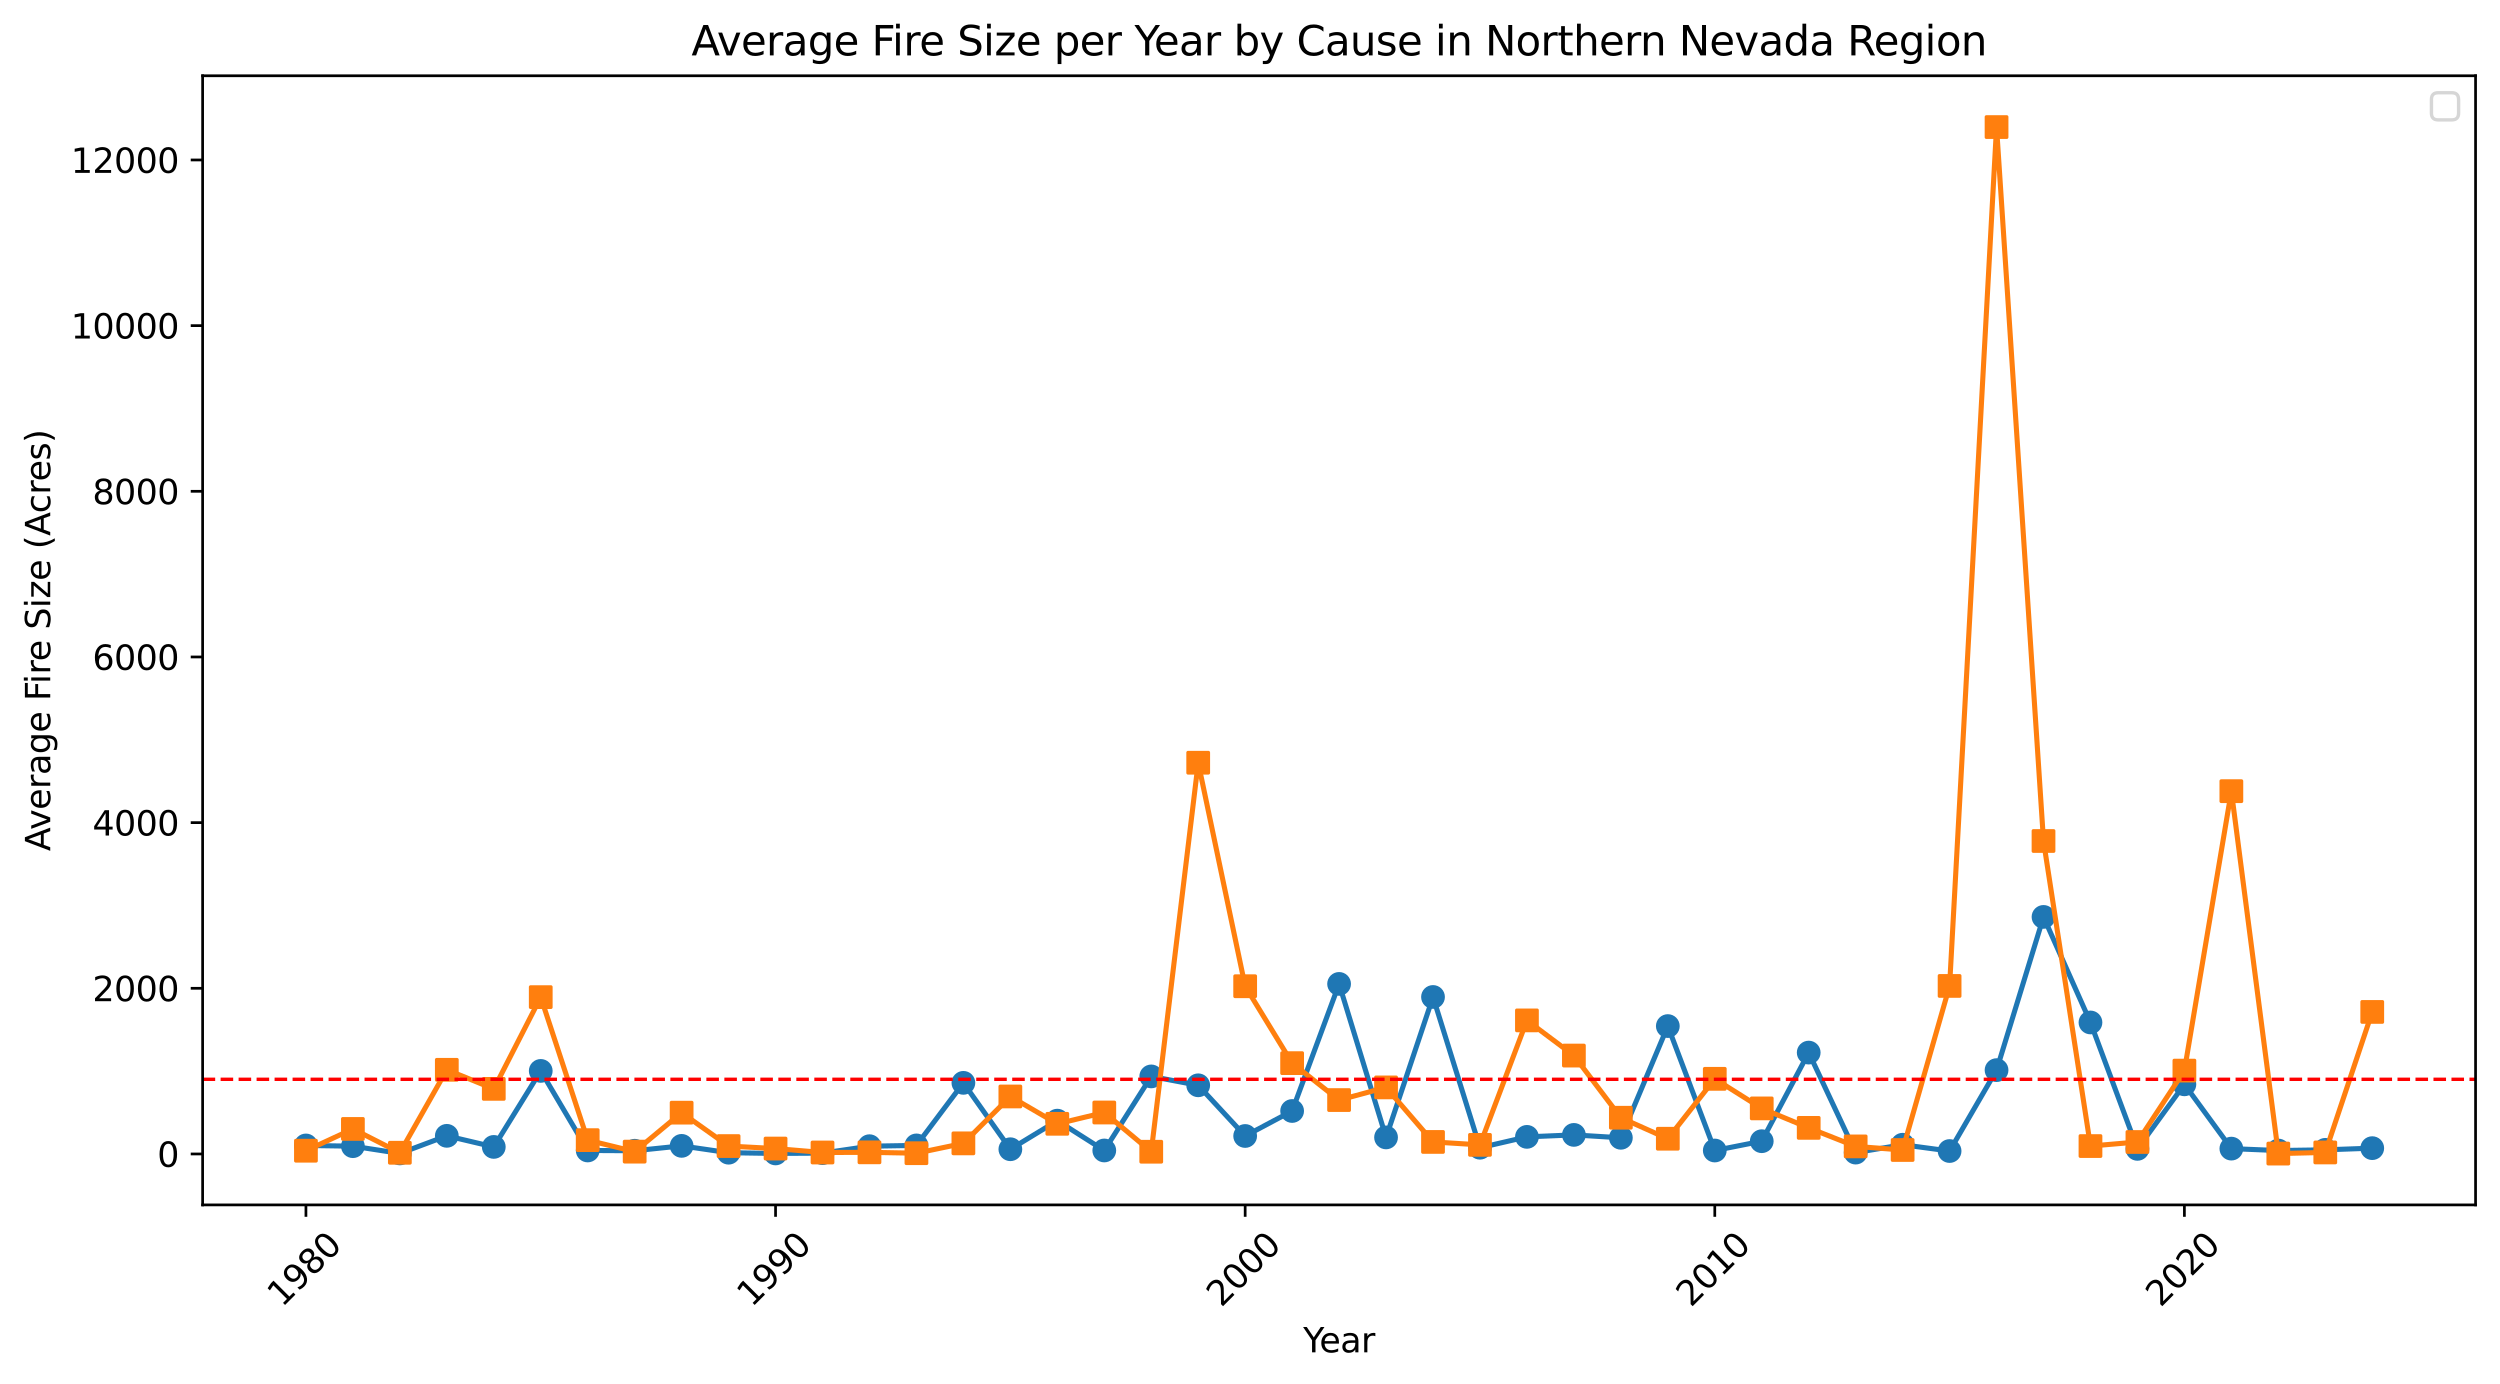 <?xml version="1.0" encoding="utf-8" standalone="no"?>
<!DOCTYPE svg PUBLIC "-//W3C//DTD SVG 1.1//EN"
  "http://www.w3.org/Graphics/SVG/1.1/DTD/svg11.dtd">
<svg xmlns:xlink="http://www.w3.org/1999/xlink" width="736.491pt" height="407.676pt" viewBox="0 0 736.491 407.676" xmlns="http://www.w3.org/2000/svg" version="1.1">
 <defs>
  <style type="text/css">*{stroke-linejoin: round; stroke-linecap: butt}</style>
 </defs>
 <g id="figure_1">
  <g id="patch_1">
   <path d="M 0 407.676 
L 736.491 407.676 
L 736.491 0 
L 0 0 
z
" style="fill: #ffffff"/>
  </g>
  <g id="axes_1">
   <g id="patch_2">
    <path d="M 59.691 354.958 
L 729.291 354.958 
L 729.291 22.318 
L 59.691 22.318 
z
" style="fill: #ffffff"/>
   </g>
   <g id="matplotlib.axis_1">
    <g id="xtick_1">
     <g id="line2d_1">
      <defs>
       <path id="mf1ddfd7b81" d="M 0 0 
L 0 3.5 
" style="stroke: #000000; stroke-width: 0.8"/>
      </defs>
      <g>
       <use xlink:href="#mf1ddfd7b81" x="90.127" y="354.958" style="stroke: #000000; stroke-width: 0.8"/>
      </g>
     </g>
     <g id="text_1">
      <!-- 1980 -->
      <g transform="translate(83.08 385.327) rotate(-45) scale(0.1 -0.1)">
       <defs>
        <path id="DejaVuSans-31" d="M 794 531 
L 1825 531 
L 1825 4091 
L 703 3866 
L 703 4441 
L 1819 4666 
L 2450 4666 
L 2450 531 
L 3481 531 
L 3481 0 
L 794 0 
L 794 531 
z
" transform="scale(0.016)"/>
        <path id="DejaVuSans-39" d="M 703 97 
L 703 672 
Q 941 559 1184 500 
Q 1428 441 1663 441 
Q 2288 441 2617 861 
Q 2947 1281 2994 2138 
Q 2813 1869 2534 1725 
Q 2256 1581 1919 1581 
Q 1219 1581 811 2004 
Q 403 2428 403 3163 
Q 403 3881 828 4315 
Q 1253 4750 1959 4750 
Q 2769 4750 3195 4129 
Q 3622 3509 3622 2328 
Q 3622 1225 3098 567 
Q 2575 -91 1691 -91 
Q 1453 -91 1209 -44 
Q 966 3 703 97 
z
M 1959 2075 
Q 2384 2075 2632 2365 
Q 2881 2656 2881 3163 
Q 2881 3666 2632 3958 
Q 2384 4250 1959 4250 
Q 1534 4250 1286 3958 
Q 1038 3666 1038 3163 
Q 1038 2656 1286 2365 
Q 1534 2075 1959 2075 
z
" transform="scale(0.016)"/>
        <path id="DejaVuSans-38" d="M 2034 2216 
Q 1584 2216 1326 1975 
Q 1069 1734 1069 1313 
Q 1069 891 1326 650 
Q 1584 409 2034 409 
Q 2484 409 2743 651 
Q 3003 894 3003 1313 
Q 3003 1734 2745 1975 
Q 2488 2216 2034 2216 
z
M 1403 2484 
Q 997 2584 770 2862 
Q 544 3141 544 3541 
Q 544 4100 942 4425 
Q 1341 4750 2034 4750 
Q 2731 4750 3128 4425 
Q 3525 4100 3525 3541 
Q 3525 3141 3298 2862 
Q 3072 2584 2669 2484 
Q 3125 2378 3379 2068 
Q 3634 1759 3634 1313 
Q 3634 634 3220 271 
Q 2806 -91 2034 -91 
Q 1263 -91 848 271 
Q 434 634 434 1313 
Q 434 1759 690 2068 
Q 947 2378 1403 2484 
z
M 1172 3481 
Q 1172 3119 1398 2916 
Q 1625 2713 2034 2713 
Q 2441 2713 2670 2916 
Q 2900 3119 2900 3481 
Q 2900 3844 2670 4047 
Q 2441 4250 2034 4250 
Q 1625 4250 1398 4047 
Q 1172 3844 1172 3481 
z
" transform="scale(0.016)"/>
        <path id="DejaVuSans-30" d="M 2034 4250 
Q 1547 4250 1301 3770 
Q 1056 3291 1056 2328 
Q 1056 1369 1301 889 
Q 1547 409 2034 409 
Q 2525 409 2770 889 
Q 3016 1369 3016 2328 
Q 3016 3291 2770 3770 
Q 2525 4250 2034 4250 
z
M 2034 4750 
Q 2819 4750 3233 4129 
Q 3647 3509 3647 2328 
Q 3647 1150 3233 529 
Q 2819 -91 2034 -91 
Q 1250 -91 836 529 
Q 422 1150 422 2328 
Q 422 3509 836 4129 
Q 1250 4750 2034 4750 
z
" transform="scale(0.016)"/>
       </defs>
       <use xlink:href="#DejaVuSans-31"/>
       <use xlink:href="#DejaVuSans-39" x="63.623"/>
       <use xlink:href="#DejaVuSans-38" x="127.246"/>
       <use xlink:href="#DejaVuSans-30" x="190.869"/>
      </g>
     </g>
    </g>
    <g id="xtick_2">
     <g id="line2d_2">
      <g>
       <use xlink:href="#mf1ddfd7b81" x="228.474" y="354.958" style="stroke: #000000; stroke-width: 0.8"/>
      </g>
     </g>
     <g id="text_2">
      <!-- 1990 -->
      <g transform="translate(221.427 385.327) rotate(-45) scale(0.1 -0.1)">
       <use xlink:href="#DejaVuSans-31"/>
       <use xlink:href="#DejaVuSans-39" x="63.623"/>
       <use xlink:href="#DejaVuSans-39" x="127.246"/>
       <use xlink:href="#DejaVuSans-30" x="190.869"/>
      </g>
     </g>
    </g>
    <g id="xtick_3">
     <g id="line2d_3">
      <g>
       <use xlink:href="#mf1ddfd7b81" x="366.821" y="354.958" style="stroke: #000000; stroke-width: 0.8"/>
      </g>
     </g>
     <g id="text_3">
      <!-- 2000 -->
      <g transform="translate(359.774 385.327) rotate(-45) scale(0.1 -0.1)">
       <defs>
        <path id="DejaVuSans-32" d="M 1228 531 
L 3431 531 
L 3431 0 
L 469 0 
L 469 531 
Q 828 903 1448 1529 
Q 2069 2156 2228 2338 
Q 2531 2678 2651 2914 
Q 2772 3150 2772 3378 
Q 2772 3750 2511 3984 
Q 2250 4219 1831 4219 
Q 1534 4219 1204 4116 
Q 875 4013 500 3803 
L 500 4441 
Q 881 4594 1212 4672 
Q 1544 4750 1819 4750 
Q 2544 4750 2975 4387 
Q 3406 4025 3406 3419 
Q 3406 3131 3298 2873 
Q 3191 2616 2906 2266 
Q 2828 2175 2409 1742 
Q 1991 1309 1228 531 
z
" transform="scale(0.016)"/>
       </defs>
       <use xlink:href="#DejaVuSans-32"/>
       <use xlink:href="#DejaVuSans-30" x="63.623"/>
       <use xlink:href="#DejaVuSans-30" x="127.246"/>
       <use xlink:href="#DejaVuSans-30" x="190.869"/>
      </g>
     </g>
    </g>
    <g id="xtick_4">
     <g id="line2d_4">
      <g>
       <use xlink:href="#mf1ddfd7b81" x="505.168" y="354.958" style="stroke: #000000; stroke-width: 0.8"/>
      </g>
     </g>
     <g id="text_4">
      <!-- 2010 -->
      <g transform="translate(498.122 385.327) rotate(-45) scale(0.1 -0.1)">
       <use xlink:href="#DejaVuSans-32"/>
       <use xlink:href="#DejaVuSans-30" x="63.623"/>
       <use xlink:href="#DejaVuSans-31" x="127.246"/>
       <use xlink:href="#DejaVuSans-30" x="190.869"/>
      </g>
     </g>
    </g>
    <g id="xtick_5">
     <g id="line2d_5">
      <g>
       <use xlink:href="#mf1ddfd7b81" x="643.515" y="354.958" style="stroke: #000000; stroke-width: 0.8"/>
      </g>
     </g>
     <g id="text_5">
      <!-- 2020 -->
      <g transform="translate(636.469 385.327) rotate(-45) scale(0.1 -0.1)">
       <use xlink:href="#DejaVuSans-32"/>
       <use xlink:href="#DejaVuSans-30" x="63.623"/>
       <use xlink:href="#DejaVuSans-32" x="127.246"/>
       <use xlink:href="#DejaVuSans-30" x="190.869"/>
      </g>
     </g>
    </g>
    <g id="text_6">
     <!-- Year -->
     <g transform="translate(383.903 398.396) scale(0.1 -0.1)">
      <defs>
       <path id="DejaVuSans-59" d="M -13 4666 
L 666 4666 
L 1959 2747 
L 3244 4666 
L 3922 4666 
L 2272 2222 
L 2272 0 
L 1638 0 
L 1638 2222 
L -13 4666 
z
" transform="scale(0.016)"/>
       <path id="DejaVuSans-65" d="M 3597 1894 
L 3597 1613 
L 953 1613 
Q 991 1019 1311 708 
Q 1631 397 2203 397 
Q 2534 397 2845 478 
Q 3156 559 3463 722 
L 3463 178 
Q 3153 47 2828 -22 
Q 2503 -91 2169 -91 
Q 1331 -91 842 396 
Q 353 884 353 1716 
Q 353 2575 817 3079 
Q 1281 3584 2069 3584 
Q 2775 3584 3186 3129 
Q 3597 2675 3597 1894 
z
M 3022 2063 
Q 3016 2534 2758 2815 
Q 2500 3097 2075 3097 
Q 1594 3097 1305 2825 
Q 1016 2553 972 2059 
L 3022 2063 
z
" transform="scale(0.016)"/>
       <path id="DejaVuSans-61" d="M 2194 1759 
Q 1497 1759 1228 1600 
Q 959 1441 959 1056 
Q 959 750 1161 570 
Q 1363 391 1709 391 
Q 2188 391 2477 730 
Q 2766 1069 2766 1631 
L 2766 1759 
L 2194 1759 
z
M 3341 1997 
L 3341 0 
L 2766 0 
L 2766 531 
Q 2569 213 2275 61 
Q 1981 -91 1556 -91 
Q 1019 -91 701 211 
Q 384 513 384 1019 
Q 384 1609 779 1909 
Q 1175 2209 1959 2209 
L 2766 2209 
L 2766 2266 
Q 2766 2663 2505 2880 
Q 2244 3097 1772 3097 
Q 1472 3097 1187 3025 
Q 903 2953 641 2809 
L 641 3341 
Q 956 3463 1253 3523 
Q 1550 3584 1831 3584 
Q 2591 3584 2966 3190 
Q 3341 2797 3341 1997 
z
" transform="scale(0.016)"/>
       <path id="DejaVuSans-72" d="M 2631 2963 
Q 2534 3019 2420 3045 
Q 2306 3072 2169 3072 
Q 1681 3072 1420 2755 
Q 1159 2438 1159 1844 
L 1159 0 
L 581 0 
L 581 3500 
L 1159 3500 
L 1159 2956 
Q 1341 3275 1631 3429 
Q 1922 3584 2338 3584 
Q 2397 3584 2469 3576 
Q 2541 3569 2628 3553 
L 2631 2963 
z
" transform="scale(0.016)"/>
      </defs>
      <use xlink:href="#DejaVuSans-59"/>
      <use xlink:href="#DejaVuSans-65" x="47.834"/>
      <use xlink:href="#DejaVuSans-61" x="109.357"/>
      <use xlink:href="#DejaVuSans-72" x="170.637"/>
     </g>
    </g>
   </g>
   <g id="matplotlib.axis_2">
    <g id="ytick_1">
     <g id="line2d_6">
      <defs>
       <path id="m33f29b12c0" d="M 0 0 
L -3.5 0 
" style="stroke: #000000; stroke-width: 0.8"/>
      </defs>
      <g>
       <use xlink:href="#m33f29b12c0" x="59.691" y="339.947" style="stroke: #000000; stroke-width: 0.8"/>
      </g>
     </g>
     <g id="text_7">
      <!-- 0 -->
      <g transform="translate(46.328 343.746) scale(0.1 -0.1)">
       <use xlink:href="#DejaVuSans-30"/>
      </g>
     </g>
    </g>
    <g id="ytick_2">
     <g id="line2d_7">
      <g>
       <use xlink:href="#m33f29b12c0" x="59.691" y="291.143" style="stroke: #000000; stroke-width: 0.8"/>
      </g>
     </g>
     <g id="text_8">
      <!-- 2000 -->
      <g transform="translate(27.241 294.943) scale(0.1 -0.1)">
       <use xlink:href="#DejaVuSans-32"/>
       <use xlink:href="#DejaVuSans-30" x="63.623"/>
       <use xlink:href="#DejaVuSans-30" x="127.246"/>
       <use xlink:href="#DejaVuSans-30" x="190.869"/>
      </g>
     </g>
    </g>
    <g id="ytick_3">
     <g id="line2d_8">
      <g>
       <use xlink:href="#m33f29b12c0" x="59.691" y="242.34" style="stroke: #000000; stroke-width: 0.8"/>
      </g>
     </g>
     <g id="text_9">
      <!-- 4000 -->
      <g transform="translate(27.241 246.139) scale(0.1 -0.1)">
       <defs>
        <path id="DejaVuSans-34" d="M 2419 4116 
L 825 1625 
L 2419 1625 
L 2419 4116 
z
M 2253 4666 
L 3047 4666 
L 3047 1625 
L 3713 1625 
L 3713 1100 
L 3047 1100 
L 3047 0 
L 2419 0 
L 2419 1100 
L 313 1100 
L 313 1709 
L 2253 4666 
z
" transform="scale(0.016)"/>
       </defs>
       <use xlink:href="#DejaVuSans-34"/>
       <use xlink:href="#DejaVuSans-30" x="63.623"/>
       <use xlink:href="#DejaVuSans-30" x="127.246"/>
       <use xlink:href="#DejaVuSans-30" x="190.869"/>
      </g>
     </g>
    </g>
    <g id="ytick_4">
     <g id="line2d_9">
      <g>
       <use xlink:href="#m33f29b12c0" x="59.691" y="193.536" style="stroke: #000000; stroke-width: 0.8"/>
      </g>
     </g>
     <g id="text_10">
      <!-- 6000 -->
      <g transform="translate(27.241 197.336) scale(0.1 -0.1)">
       <defs>
        <path id="DejaVuSans-36" d="M 2113 2584 
Q 1688 2584 1439 2293 
Q 1191 2003 1191 1497 
Q 1191 994 1439 701 
Q 1688 409 2113 409 
Q 2538 409 2786 701 
Q 3034 994 3034 1497 
Q 3034 2003 2786 2293 
Q 2538 2584 2113 2584 
z
M 3366 4563 
L 3366 3988 
Q 3128 4100 2886 4159 
Q 2644 4219 2406 4219 
Q 1781 4219 1451 3797 
Q 1122 3375 1075 2522 
Q 1259 2794 1537 2939 
Q 1816 3084 2150 3084 
Q 2853 3084 3261 2657 
Q 3669 2231 3669 1497 
Q 3669 778 3244 343 
Q 2819 -91 2113 -91 
Q 1303 -91 875 529 
Q 447 1150 447 2328 
Q 447 3434 972 4092 
Q 1497 4750 2381 4750 
Q 2619 4750 2861 4703 
Q 3103 4656 3366 4563 
z
" transform="scale(0.016)"/>
       </defs>
       <use xlink:href="#DejaVuSans-36"/>
       <use xlink:href="#DejaVuSans-30" x="63.623"/>
       <use xlink:href="#DejaVuSans-30" x="127.246"/>
       <use xlink:href="#DejaVuSans-30" x="190.869"/>
      </g>
     </g>
    </g>
    <g id="ytick_5">
     <g id="line2d_10">
      <g>
       <use xlink:href="#m33f29b12c0" x="59.691" y="144.733" style="stroke: #000000; stroke-width: 0.8"/>
      </g>
     </g>
     <g id="text_11">
      <!-- 8000 -->
      <g transform="translate(27.241 148.532) scale(0.1 -0.1)">
       <use xlink:href="#DejaVuSans-38"/>
       <use xlink:href="#DejaVuSans-30" x="63.623"/>
       <use xlink:href="#DejaVuSans-30" x="127.246"/>
       <use xlink:href="#DejaVuSans-30" x="190.869"/>
      </g>
     </g>
    </g>
    <g id="ytick_6">
     <g id="line2d_11">
      <g>
       <use xlink:href="#m33f29b12c0" x="59.691" y="95.929" style="stroke: #000000; stroke-width: 0.8"/>
      </g>
     </g>
     <g id="text_12">
      <!-- 10000 -->
      <g transform="translate(20.878 99.729) scale(0.1 -0.1)">
       <use xlink:href="#DejaVuSans-31"/>
       <use xlink:href="#DejaVuSans-30" x="63.623"/>
       <use xlink:href="#DejaVuSans-30" x="127.246"/>
       <use xlink:href="#DejaVuSans-30" x="190.869"/>
       <use xlink:href="#DejaVuSans-30" x="254.492"/>
      </g>
     </g>
    </g>
    <g id="ytick_7">
     <g id="line2d_12">
      <g>
       <use xlink:href="#m33f29b12c0" x="59.691" y="47.126" style="stroke: #000000; stroke-width: 0.8"/>
      </g>
     </g>
     <g id="text_13">
      <!-- 12000 -->
      <g transform="translate(20.878 50.925) scale(0.1 -0.1)">
       <use xlink:href="#DejaVuSans-31"/>
       <use xlink:href="#DejaVuSans-32" x="63.623"/>
       <use xlink:href="#DejaVuSans-30" x="127.246"/>
       <use xlink:href="#DejaVuSans-30" x="190.869"/>
       <use xlink:href="#DejaVuSans-30" x="254.492"/>
      </g>
     </g>
    </g>
    <g id="text_14">
     <!-- Average Fire Size (Acres) -->
     <g transform="translate(14.798 250.732) rotate(-90) scale(0.1 -0.1)">
      <defs>
       <path id="DejaVuSans-41" d="M 2188 4044 
L 1331 1722 
L 3047 1722 
L 2188 4044 
z
M 1831 4666 
L 2547 4666 
L 4325 0 
L 3669 0 
L 3244 1197 
L 1141 1197 
L 716 0 
L 50 0 
L 1831 4666 
z
" transform="scale(0.016)"/>
       <path id="DejaVuSans-76" d="M 191 3500 
L 800 3500 
L 1894 563 
L 2988 3500 
L 3597 3500 
L 2284 0 
L 1503 0 
L 191 3500 
z
" transform="scale(0.016)"/>
       <path id="DejaVuSans-67" d="M 2906 1791 
Q 2906 2416 2648 2759 
Q 2391 3103 1925 3103 
Q 1463 3103 1205 2759 
Q 947 2416 947 1791 
Q 947 1169 1205 825 
Q 1463 481 1925 481 
Q 2391 481 2648 825 
Q 2906 1169 2906 1791 
z
M 3481 434 
Q 3481 -459 3084 -895 
Q 2688 -1331 1869 -1331 
Q 1566 -1331 1297 -1286 
Q 1028 -1241 775 -1147 
L 775 -588 
Q 1028 -725 1275 -790 
Q 1522 -856 1778 -856 
Q 2344 -856 2625 -561 
Q 2906 -266 2906 331 
L 2906 616 
Q 2728 306 2450 153 
Q 2172 0 1784 0 
Q 1141 0 747 490 
Q 353 981 353 1791 
Q 353 2603 747 3093 
Q 1141 3584 1784 3584 
Q 2172 3584 2450 3431 
Q 2728 3278 2906 2969 
L 2906 3500 
L 3481 3500 
L 3481 434 
z
" transform="scale(0.016)"/>
       <path id="DejaVuSans-20" transform="scale(0.016)"/>
       <path id="DejaVuSans-46" d="M 628 4666 
L 3309 4666 
L 3309 4134 
L 1259 4134 
L 1259 2759 
L 3109 2759 
L 3109 2228 
L 1259 2228 
L 1259 0 
L 628 0 
L 628 4666 
z
" transform="scale(0.016)"/>
       <path id="DejaVuSans-69" d="M 603 3500 
L 1178 3500 
L 1178 0 
L 603 0 
L 603 3500 
z
M 603 4863 
L 1178 4863 
L 1178 4134 
L 603 4134 
L 603 4863 
z
" transform="scale(0.016)"/>
       <path id="DejaVuSans-53" d="M 3425 4513 
L 3425 3897 
Q 3066 4069 2747 4153 
Q 2428 4238 2131 4238 
Q 1616 4238 1336 4038 
Q 1056 3838 1056 3469 
Q 1056 3159 1242 3001 
Q 1428 2844 1947 2747 
L 2328 2669 
Q 3034 2534 3370 2195 
Q 3706 1856 3706 1288 
Q 3706 609 3251 259 
Q 2797 -91 1919 -91 
Q 1588 -91 1214 -16 
Q 841 59 441 206 
L 441 856 
Q 825 641 1194 531 
Q 1563 422 1919 422 
Q 2459 422 2753 634 
Q 3047 847 3047 1241 
Q 3047 1584 2836 1778 
Q 2625 1972 2144 2069 
L 1759 2144 
Q 1053 2284 737 2584 
Q 422 2884 422 3419 
Q 422 4038 858 4394 
Q 1294 4750 2059 4750 
Q 2388 4750 2728 4690 
Q 3069 4631 3425 4513 
z
" transform="scale(0.016)"/>
       <path id="DejaVuSans-7a" d="M 353 3500 
L 3084 3500 
L 3084 2975 
L 922 459 
L 3084 459 
L 3084 0 
L 275 0 
L 275 525 
L 2438 3041 
L 353 3041 
L 353 3500 
z
" transform="scale(0.016)"/>
       <path id="DejaVuSans-28" d="M 1984 4856 
Q 1566 4138 1362 3434 
Q 1159 2731 1159 2009 
Q 1159 1288 1364 580 
Q 1569 -128 1984 -844 
L 1484 -844 
Q 1016 -109 783 600 
Q 550 1309 550 2009 
Q 550 2706 781 3412 
Q 1013 4119 1484 4856 
L 1984 4856 
z
" transform="scale(0.016)"/>
       <path id="DejaVuSans-63" d="M 3122 3366 
L 3122 2828 
Q 2878 2963 2633 3030 
Q 2388 3097 2138 3097 
Q 1578 3097 1268 2742 
Q 959 2388 959 1747 
Q 959 1106 1268 751 
Q 1578 397 2138 397 
Q 2388 397 2633 464 
Q 2878 531 3122 666 
L 3122 134 
Q 2881 22 2623 -34 
Q 2366 -91 2075 -91 
Q 1284 -91 818 406 
Q 353 903 353 1747 
Q 353 2603 823 3093 
Q 1294 3584 2113 3584 
Q 2378 3584 2631 3529 
Q 2884 3475 3122 3366 
z
" transform="scale(0.016)"/>
       <path id="DejaVuSans-73" d="M 2834 3397 
L 2834 2853 
Q 2591 2978 2328 3040 
Q 2066 3103 1784 3103 
Q 1356 3103 1142 2972 
Q 928 2841 928 2578 
Q 928 2378 1081 2264 
Q 1234 2150 1697 2047 
L 1894 2003 
Q 2506 1872 2764 1633 
Q 3022 1394 3022 966 
Q 3022 478 2636 193 
Q 2250 -91 1575 -91 
Q 1294 -91 989 -36 
Q 684 19 347 128 
L 347 722 
Q 666 556 975 473 
Q 1284 391 1588 391 
Q 1994 391 2212 530 
Q 2431 669 2431 922 
Q 2431 1156 2273 1281 
Q 2116 1406 1581 1522 
L 1381 1569 
Q 847 1681 609 1914 
Q 372 2147 372 2553 
Q 372 3047 722 3315 
Q 1072 3584 1716 3584 
Q 2034 3584 2315 3537 
Q 2597 3491 2834 3397 
z
" transform="scale(0.016)"/>
       <path id="DejaVuSans-29" d="M 513 4856 
L 1013 4856 
Q 1481 4119 1714 3412 
Q 1947 2706 1947 2009 
Q 1947 1309 1714 600 
Q 1481 -109 1013 -844 
L 513 -844 
Q 928 -128 1133 580 
Q 1338 1288 1338 2009 
Q 1338 2731 1133 3434 
Q 928 4138 513 4856 
z
" transform="scale(0.016)"/>
      </defs>
      <use xlink:href="#DejaVuSans-41"/>
      <use xlink:href="#DejaVuSans-76" x="62.533"/>
      <use xlink:href="#DejaVuSans-65" x="121.713"/>
      <use xlink:href="#DejaVuSans-72" x="183.236"/>
      <use xlink:href="#DejaVuSans-61" x="224.35"/>
      <use xlink:href="#DejaVuSans-67" x="285.629"/>
      <use xlink:href="#DejaVuSans-65" x="349.105"/>
      <use xlink:href="#DejaVuSans-20" x="410.629"/>
      <use xlink:href="#DejaVuSans-46" x="442.416"/>
      <use xlink:href="#DejaVuSans-69" x="492.686"/>
      <use xlink:href="#DejaVuSans-72" x="520.469"/>
      <use xlink:href="#DejaVuSans-65" x="559.332"/>
      <use xlink:href="#DejaVuSans-20" x="620.855"/>
      <use xlink:href="#DejaVuSans-53" x="652.643"/>
      <use xlink:href="#DejaVuSans-69" x="716.119"/>
      <use xlink:href="#DejaVuSans-7a" x="743.902"/>
      <use xlink:href="#DejaVuSans-65" x="796.393"/>
      <use xlink:href="#DejaVuSans-20" x="857.916"/>
      <use xlink:href="#DejaVuSans-28" x="889.703"/>
      <use xlink:href="#DejaVuSans-41" x="928.717"/>
      <use xlink:href="#DejaVuSans-63" x="995.375"/>
      <use xlink:href="#DejaVuSans-72" x="1050.355"/>
      <use xlink:href="#DejaVuSans-65" x="1089.219"/>
      <use xlink:href="#DejaVuSans-73" x="1150.742"/>
      <use xlink:href="#DejaVuSans-29" x="1202.842"/>
     </g>
    </g>
   </g>
   <g id="line2d_13">
    <path d="M 90.127 337.446 
L 103.962 337.659 
L 117.796 339.792 
L 131.631 334.612 
L 145.466 337.876 
L 159.301 315.485 
L 173.135 338.924 
L 186.97 339.002 
L 200.805 337.568 
L 214.639 339.581 
L 228.474 339.797 
L 242.309 339.708 
L 256.144 337.665 
L 269.978 337.434 
L 283.813 319.003 
L 297.648 338.561 
L 311.482 330.141 
L 325.317 338.925 
L 339.152 317.109 
L 352.986 319.726 
L 366.821 334.656 
L 380.656 327.293 
L 394.491 289.857 
L 408.325 335.076 
L 422.16 293.705 
L 435.995 338.114 
L 449.829 334.916 
L 463.664 334.336 
L 477.499 335.187 
L 491.334 302.279 
L 505.168 338.935 
L 519.003 336.196 
L 532.838 310.088 
L 546.672 339.549 
L 560.507 337.231 
L 574.342 339.09 
L 588.177 315.255 
L 602.011 270.119 
L 615.846 301.213 
L 629.681 338.454 
L 643.515 319.437 
L 657.35 338.381 
L 671.185 338.945 
L 685.02 338.738 
L 698.854 338.241 
" clip-path="url(#pacad0073c6)" style="fill: none; stroke: #1f77b4; stroke-width: 1.5; stroke-linecap: square"/>
    <defs>
     <path id="ma422c5d026" d="M 0 3 
C 0.796 3 1.559 2.684 2.121 2.121 
C 2.684 1.559 3 0.796 3 0 
C 3 -0.796 2.684 -1.559 2.121 -2.121 
C 1.559 -2.684 0.796 -3 0 -3 
C -0.796 -3 -1.559 -2.684 -2.121 -2.121 
C -2.684 -1.559 -3 -0.796 -3 0 
C -3 0.796 -2.684 1.559 -2.121 2.121 
C -1.559 2.684 -0.796 3 0 3 
z
" style="stroke: #1f77b4"/>
    </defs>
    <g clip-path="url(#pacad0073c6)">
     <use xlink:href="#ma422c5d026" x="90.127" y="337.446" style="fill: #1f77b4; stroke: #1f77b4"/>
     <use xlink:href="#ma422c5d026" x="103.962" y="337.659" style="fill: #1f77b4; stroke: #1f77b4"/>
     <use xlink:href="#ma422c5d026" x="117.796" y="339.792" style="fill: #1f77b4; stroke: #1f77b4"/>
     <use xlink:href="#ma422c5d026" x="131.631" y="334.612" style="fill: #1f77b4; stroke: #1f77b4"/>
     <use xlink:href="#ma422c5d026" x="145.466" y="337.876" style="fill: #1f77b4; stroke: #1f77b4"/>
     <use xlink:href="#ma422c5d026" x="159.301" y="315.485" style="fill: #1f77b4; stroke: #1f77b4"/>
     <use xlink:href="#ma422c5d026" x="173.135" y="338.924" style="fill: #1f77b4; stroke: #1f77b4"/>
     <use xlink:href="#ma422c5d026" x="186.97" y="339.002" style="fill: #1f77b4; stroke: #1f77b4"/>
     <use xlink:href="#ma422c5d026" x="200.805" y="337.568" style="fill: #1f77b4; stroke: #1f77b4"/>
     <use xlink:href="#ma422c5d026" x="214.639" y="339.581" style="fill: #1f77b4; stroke: #1f77b4"/>
     <use xlink:href="#ma422c5d026" x="228.474" y="339.797" style="fill: #1f77b4; stroke: #1f77b4"/>
     <use xlink:href="#ma422c5d026" x="242.309" y="339.708" style="fill: #1f77b4; stroke: #1f77b4"/>
     <use xlink:href="#ma422c5d026" x="256.144" y="337.665" style="fill: #1f77b4; stroke: #1f77b4"/>
     <use xlink:href="#ma422c5d026" x="269.978" y="337.434" style="fill: #1f77b4; stroke: #1f77b4"/>
     <use xlink:href="#ma422c5d026" x="283.813" y="319.003" style="fill: #1f77b4; stroke: #1f77b4"/>
     <use xlink:href="#ma422c5d026" x="297.648" y="338.561" style="fill: #1f77b4; stroke: #1f77b4"/>
     <use xlink:href="#ma422c5d026" x="311.482" y="330.141" style="fill: #1f77b4; stroke: #1f77b4"/>
     <use xlink:href="#ma422c5d026" x="325.317" y="338.925" style="fill: #1f77b4; stroke: #1f77b4"/>
     <use xlink:href="#ma422c5d026" x="339.152" y="317.109" style="fill: #1f77b4; stroke: #1f77b4"/>
     <use xlink:href="#ma422c5d026" x="352.986" y="319.726" style="fill: #1f77b4; stroke: #1f77b4"/>
     <use xlink:href="#ma422c5d026" x="366.821" y="334.656" style="fill: #1f77b4; stroke: #1f77b4"/>
     <use xlink:href="#ma422c5d026" x="380.656" y="327.293" style="fill: #1f77b4; stroke: #1f77b4"/>
     <use xlink:href="#ma422c5d026" x="394.491" y="289.857" style="fill: #1f77b4; stroke: #1f77b4"/>
     <use xlink:href="#ma422c5d026" x="408.325" y="335.076" style="fill: #1f77b4; stroke: #1f77b4"/>
     <use xlink:href="#ma422c5d026" x="422.16" y="293.705" style="fill: #1f77b4; stroke: #1f77b4"/>
     <use xlink:href="#ma422c5d026" x="435.995" y="338.114" style="fill: #1f77b4; stroke: #1f77b4"/>
     <use xlink:href="#ma422c5d026" x="449.829" y="334.916" style="fill: #1f77b4; stroke: #1f77b4"/>
     <use xlink:href="#ma422c5d026" x="463.664" y="334.336" style="fill: #1f77b4; stroke: #1f77b4"/>
     <use xlink:href="#ma422c5d026" x="477.499" y="335.187" style="fill: #1f77b4; stroke: #1f77b4"/>
     <use xlink:href="#ma422c5d026" x="491.334" y="302.279" style="fill: #1f77b4; stroke: #1f77b4"/>
     <use xlink:href="#ma422c5d026" x="505.168" y="338.935" style="fill: #1f77b4; stroke: #1f77b4"/>
     <use xlink:href="#ma422c5d026" x="519.003" y="336.196" style="fill: #1f77b4; stroke: #1f77b4"/>
     <use xlink:href="#ma422c5d026" x="532.838" y="310.088" style="fill: #1f77b4; stroke: #1f77b4"/>
     <use xlink:href="#ma422c5d026" x="546.672" y="339.549" style="fill: #1f77b4; stroke: #1f77b4"/>
     <use xlink:href="#ma422c5d026" x="560.507" y="337.231" style="fill: #1f77b4; stroke: #1f77b4"/>
     <use xlink:href="#ma422c5d026" x="574.342" y="339.09" style="fill: #1f77b4; stroke: #1f77b4"/>
     <use xlink:href="#ma422c5d026" x="588.177" y="315.255" style="fill: #1f77b4; stroke: #1f77b4"/>
     <use xlink:href="#ma422c5d026" x="602.011" y="270.119" style="fill: #1f77b4; stroke: #1f77b4"/>
     <use xlink:href="#ma422c5d026" x="615.846" y="301.213" style="fill: #1f77b4; stroke: #1f77b4"/>
     <use xlink:href="#ma422c5d026" x="629.681" y="338.454" style="fill: #1f77b4; stroke: #1f77b4"/>
     <use xlink:href="#ma422c5d026" x="643.515" y="319.437" style="fill: #1f77b4; stroke: #1f77b4"/>
     <use xlink:href="#ma422c5d026" x="657.35" y="338.381" style="fill: #1f77b4; stroke: #1f77b4"/>
     <use xlink:href="#ma422c5d026" x="671.185" y="338.945" style="fill: #1f77b4; stroke: #1f77b4"/>
     <use xlink:href="#ma422c5d026" x="685.02" y="338.738" style="fill: #1f77b4; stroke: #1f77b4"/>
     <use xlink:href="#ma422c5d026" x="698.854" y="338.241" style="fill: #1f77b4; stroke: #1f77b4"/>
    </g>
   </g>
   <g id="line2d_14">
    <path d="M 90.127 338.995 
L 103.962 332.576 
L 117.796 339.6 
L 131.631 315.165 
L 145.466 320.782 
L 159.301 293.749 
L 173.135 335.883 
L 186.97 339.264 
L 200.805 327.787 
L 214.639 337.629 
L 228.474 338.361 
L 242.309 339.52 
L 256.144 339.473 
L 269.978 339.727 
L 283.813 336.828 
L 297.648 323.018 
L 311.482 331.073 
L 325.317 327.741 
L 339.152 339.292 
L 352.986 224.694 
L 366.821 290.543 
L 380.656 313.198 
L 394.491 324.078 
L 408.325 320.345 
L 422.16 336.408 
L 435.995 337.272 
L 449.829 300.603 
L 463.664 310.967 
L 477.499 329.277 
L 491.334 335.469 
L 505.168 317.822 
L 519.003 326.529 
L 532.838 332.267 
L 546.672 337.726 
L 560.507 338.783 
L 574.342 290.456 
L 588.177 37.438 
L 602.011 247.757 
L 615.846 337.622 
L 629.681 336.427 
L 643.515 315.394 
L 657.35 233.078 
L 671.185 339.838 
L 685.02 339.502 
L 698.854 298.11 
" clip-path="url(#pacad0073c6)" style="fill: none; stroke: #ff7f0e; stroke-width: 1.5; stroke-linecap: square"/>
    <defs>
     <path id="mf537640f85" d="M -3 3 
L 3 3 
L 3 -3 
L -3 -3 
z
" style="stroke: #ff7f0e; stroke-linejoin: miter"/>
    </defs>
    <g clip-path="url(#pacad0073c6)">
     <use xlink:href="#mf537640f85" x="90.127" y="338.995" style="fill: #ff7f0e; stroke: #ff7f0e; stroke-linejoin: miter"/>
     <use xlink:href="#mf537640f85" x="103.962" y="332.576" style="fill: #ff7f0e; stroke: #ff7f0e; stroke-linejoin: miter"/>
     <use xlink:href="#mf537640f85" x="117.796" y="339.6" style="fill: #ff7f0e; stroke: #ff7f0e; stroke-linejoin: miter"/>
     <use xlink:href="#mf537640f85" x="131.631" y="315.165" style="fill: #ff7f0e; stroke: #ff7f0e; stroke-linejoin: miter"/>
     <use xlink:href="#mf537640f85" x="145.466" y="320.782" style="fill: #ff7f0e; stroke: #ff7f0e; stroke-linejoin: miter"/>
     <use xlink:href="#mf537640f85" x="159.301" y="293.749" style="fill: #ff7f0e; stroke: #ff7f0e; stroke-linejoin: miter"/>
     <use xlink:href="#mf537640f85" x="173.135" y="335.883" style="fill: #ff7f0e; stroke: #ff7f0e; stroke-linejoin: miter"/>
     <use xlink:href="#mf537640f85" x="186.97" y="339.264" style="fill: #ff7f0e; stroke: #ff7f0e; stroke-linejoin: miter"/>
     <use xlink:href="#mf537640f85" x="200.805" y="327.787" style="fill: #ff7f0e; stroke: #ff7f0e; stroke-linejoin: miter"/>
     <use xlink:href="#mf537640f85" x="214.639" y="337.629" style="fill: #ff7f0e; stroke: #ff7f0e; stroke-linejoin: miter"/>
     <use xlink:href="#mf537640f85" x="228.474" y="338.361" style="fill: #ff7f0e; stroke: #ff7f0e; stroke-linejoin: miter"/>
     <use xlink:href="#mf537640f85" x="242.309" y="339.52" style="fill: #ff7f0e; stroke: #ff7f0e; stroke-linejoin: miter"/>
     <use xlink:href="#mf537640f85" x="256.144" y="339.473" style="fill: #ff7f0e; stroke: #ff7f0e; stroke-linejoin: miter"/>
     <use xlink:href="#mf537640f85" x="269.978" y="339.727" style="fill: #ff7f0e; stroke: #ff7f0e; stroke-linejoin: miter"/>
     <use xlink:href="#mf537640f85" x="283.813" y="336.828" style="fill: #ff7f0e; stroke: #ff7f0e; stroke-linejoin: miter"/>
     <use xlink:href="#mf537640f85" x="297.648" y="323.018" style="fill: #ff7f0e; stroke: #ff7f0e; stroke-linejoin: miter"/>
     <use xlink:href="#mf537640f85" x="311.482" y="331.073" style="fill: #ff7f0e; stroke: #ff7f0e; stroke-linejoin: miter"/>
     <use xlink:href="#mf537640f85" x="325.317" y="327.741" style="fill: #ff7f0e; stroke: #ff7f0e; stroke-linejoin: miter"/>
     <use xlink:href="#mf537640f85" x="339.152" y="339.292" style="fill: #ff7f0e; stroke: #ff7f0e; stroke-linejoin: miter"/>
     <use xlink:href="#mf537640f85" x="352.986" y="224.694" style="fill: #ff7f0e; stroke: #ff7f0e; stroke-linejoin: miter"/>
     <use xlink:href="#mf537640f85" x="366.821" y="290.543" style="fill: #ff7f0e; stroke: #ff7f0e; stroke-linejoin: miter"/>
     <use xlink:href="#mf537640f85" x="380.656" y="313.198" style="fill: #ff7f0e; stroke: #ff7f0e; stroke-linejoin: miter"/>
     <use xlink:href="#mf537640f85" x="394.491" y="324.078" style="fill: #ff7f0e; stroke: #ff7f0e; stroke-linejoin: miter"/>
     <use xlink:href="#mf537640f85" x="408.325" y="320.345" style="fill: #ff7f0e; stroke: #ff7f0e; stroke-linejoin: miter"/>
     <use xlink:href="#mf537640f85" x="422.16" y="336.408" style="fill: #ff7f0e; stroke: #ff7f0e; stroke-linejoin: miter"/>
     <use xlink:href="#mf537640f85" x="435.995" y="337.272" style="fill: #ff7f0e; stroke: #ff7f0e; stroke-linejoin: miter"/>
     <use xlink:href="#mf537640f85" x="449.829" y="300.603" style="fill: #ff7f0e; stroke: #ff7f0e; stroke-linejoin: miter"/>
     <use xlink:href="#mf537640f85" x="463.664" y="310.967" style="fill: #ff7f0e; stroke: #ff7f0e; stroke-linejoin: miter"/>
     <use xlink:href="#mf537640f85" x="477.499" y="329.277" style="fill: #ff7f0e; stroke: #ff7f0e; stroke-linejoin: miter"/>
     <use xlink:href="#mf537640f85" x="491.334" y="335.469" style="fill: #ff7f0e; stroke: #ff7f0e; stroke-linejoin: miter"/>
     <use xlink:href="#mf537640f85" x="505.168" y="317.822" style="fill: #ff7f0e; stroke: #ff7f0e; stroke-linejoin: miter"/>
     <use xlink:href="#mf537640f85" x="519.003" y="326.529" style="fill: #ff7f0e; stroke: #ff7f0e; stroke-linejoin: miter"/>
     <use xlink:href="#mf537640f85" x="532.838" y="332.267" style="fill: #ff7f0e; stroke: #ff7f0e; stroke-linejoin: miter"/>
     <use xlink:href="#mf537640f85" x="546.672" y="337.726" style="fill: #ff7f0e; stroke: #ff7f0e; stroke-linejoin: miter"/>
     <use xlink:href="#mf537640f85" x="560.507" y="338.783" style="fill: #ff7f0e; stroke: #ff7f0e; stroke-linejoin: miter"/>
     <use xlink:href="#mf537640f85" x="574.342" y="290.456" style="fill: #ff7f0e; stroke: #ff7f0e; stroke-linejoin: miter"/>
     <use xlink:href="#mf537640f85" x="588.177" y="37.438" style="fill: #ff7f0e; stroke: #ff7f0e; stroke-linejoin: miter"/>
     <use xlink:href="#mf537640f85" x="602.011" y="247.757" style="fill: #ff7f0e; stroke: #ff7f0e; stroke-linejoin: miter"/>
     <use xlink:href="#mf537640f85" x="615.846" y="337.622" style="fill: #ff7f0e; stroke: #ff7f0e; stroke-linejoin: miter"/>
     <use xlink:href="#mf537640f85" x="629.681" y="336.427" style="fill: #ff7f0e; stroke: #ff7f0e; stroke-linejoin: miter"/>
     <use xlink:href="#mf537640f85" x="643.515" y="315.394" style="fill: #ff7f0e; stroke: #ff7f0e; stroke-linejoin: miter"/>
     <use xlink:href="#mf537640f85" x="657.35" y="233.078" style="fill: #ff7f0e; stroke: #ff7f0e; stroke-linejoin: miter"/>
     <use xlink:href="#mf537640f85" x="671.185" y="339.838" style="fill: #ff7f0e; stroke: #ff7f0e; stroke-linejoin: miter"/>
     <use xlink:href="#mf537640f85" x="685.02" y="339.502" style="fill: #ff7f0e; stroke: #ff7f0e; stroke-linejoin: miter"/>
     <use xlink:href="#mf537640f85" x="698.854" y="298.11" style="fill: #ff7f0e; stroke: #ff7f0e; stroke-linejoin: miter"/>
    </g>
   </g>
   <g id="line2d_15">
    <path d="M 59.691 317.961 
L 729.291 317.961 
" clip-path="url(#pacad0073c6)" style="fill: none; stroke-dasharray: 3.7,1.6; stroke-dashoffset: 0; stroke: #ff0000"/>
   </g>
   <g id="patch_3">
    <path d="M 59.691 354.958 
L 59.691 22.318 
" style="fill: none; stroke: #000000; stroke-width: 0.8; stroke-linejoin: miter; stroke-linecap: square"/>
   </g>
   <g id="patch_4">
    <path d="M 729.291 354.958 
L 729.291 22.318 
" style="fill: none; stroke: #000000; stroke-width: 0.8; stroke-linejoin: miter; stroke-linecap: square"/>
   </g>
   <g id="patch_5">
    <path d="M 59.691 354.958 
L 729.291 354.958 
" style="fill: none; stroke: #000000; stroke-width: 0.8; stroke-linejoin: miter; stroke-linecap: square"/>
   </g>
   <g id="patch_6">
    <path d="M 59.691 22.318 
L 729.291 22.318 
" style="fill: none; stroke: #000000; stroke-width: 0.8; stroke-linejoin: miter; stroke-linecap: square"/>
   </g>
   <g id="text_15">
    <!-- Average Fire Size per Year by Cause in Northern Nevada Region -->
    <g transform="translate(203.698 16.318) scale(0.12 -0.12)">
     <defs>
      <path id="DejaVuSans-70" d="M 1159 525 
L 1159 -1331 
L 581 -1331 
L 581 3500 
L 1159 3500 
L 1159 2969 
Q 1341 3281 1617 3432 
Q 1894 3584 2278 3584 
Q 2916 3584 3314 3078 
Q 3713 2572 3713 1747 
Q 3713 922 3314 415 
Q 2916 -91 2278 -91 
Q 1894 -91 1617 61 
Q 1341 213 1159 525 
z
M 3116 1747 
Q 3116 2381 2855 2742 
Q 2594 3103 2138 3103 
Q 1681 3103 1420 2742 
Q 1159 2381 1159 1747 
Q 1159 1113 1420 752 
Q 1681 391 2138 391 
Q 2594 391 2855 752 
Q 3116 1113 3116 1747 
z
" transform="scale(0.016)"/>
      <path id="DejaVuSans-62" d="M 3116 1747 
Q 3116 2381 2855 2742 
Q 2594 3103 2138 3103 
Q 1681 3103 1420 2742 
Q 1159 2381 1159 1747 
Q 1159 1113 1420 752 
Q 1681 391 2138 391 
Q 2594 391 2855 752 
Q 3116 1113 3116 1747 
z
M 1159 2969 
Q 1341 3281 1617 3432 
Q 1894 3584 2278 3584 
Q 2916 3584 3314 3078 
Q 3713 2572 3713 1747 
Q 3713 922 3314 415 
Q 2916 -91 2278 -91 
Q 1894 -91 1617 61 
Q 1341 213 1159 525 
L 1159 0 
L 581 0 
L 581 4863 
L 1159 4863 
L 1159 2969 
z
" transform="scale(0.016)"/>
      <path id="DejaVuSans-79" d="M 2059 -325 
Q 1816 -950 1584 -1140 
Q 1353 -1331 966 -1331 
L 506 -1331 
L 506 -850 
L 844 -850 
Q 1081 -850 1212 -737 
Q 1344 -625 1503 -206 
L 1606 56 
L 191 3500 
L 800 3500 
L 1894 763 
L 2988 3500 
L 3597 3500 
L 2059 -325 
z
" transform="scale(0.016)"/>
      <path id="DejaVuSans-43" d="M 4122 4306 
L 4122 3641 
Q 3803 3938 3442 4084 
Q 3081 4231 2675 4231 
Q 1875 4231 1450 3742 
Q 1025 3253 1025 2328 
Q 1025 1406 1450 917 
Q 1875 428 2675 428 
Q 3081 428 3442 575 
Q 3803 722 4122 1019 
L 4122 359 
Q 3791 134 3420 21 
Q 3050 -91 2638 -91 
Q 1578 -91 968 557 
Q 359 1206 359 2328 
Q 359 3453 968 4101 
Q 1578 4750 2638 4750 
Q 3056 4750 3426 4639 
Q 3797 4528 4122 4306 
z
" transform="scale(0.016)"/>
      <path id="DejaVuSans-75" d="M 544 1381 
L 544 3500 
L 1119 3500 
L 1119 1403 
Q 1119 906 1312 657 
Q 1506 409 1894 409 
Q 2359 409 2629 706 
Q 2900 1003 2900 1516 
L 2900 3500 
L 3475 3500 
L 3475 0 
L 2900 0 
L 2900 538 
Q 2691 219 2414 64 
Q 2138 -91 1772 -91 
Q 1169 -91 856 284 
Q 544 659 544 1381 
z
M 1991 3584 
L 1991 3584 
z
" transform="scale(0.016)"/>
      <path id="DejaVuSans-6e" d="M 3513 2113 
L 3513 0 
L 2938 0 
L 2938 2094 
Q 2938 2591 2744 2837 
Q 2550 3084 2163 3084 
Q 1697 3084 1428 2787 
Q 1159 2491 1159 1978 
L 1159 0 
L 581 0 
L 581 3500 
L 1159 3500 
L 1159 2956 
Q 1366 3272 1645 3428 
Q 1925 3584 2291 3584 
Q 2894 3584 3203 3211 
Q 3513 2838 3513 2113 
z
" transform="scale(0.016)"/>
      <path id="DejaVuSans-4e" d="M 628 4666 
L 1478 4666 
L 3547 763 
L 3547 4666 
L 4159 4666 
L 4159 0 
L 3309 0 
L 1241 3903 
L 1241 0 
L 628 0 
L 628 4666 
z
" transform="scale(0.016)"/>
      <path id="DejaVuSans-6f" d="M 1959 3097 
Q 1497 3097 1228 2736 
Q 959 2375 959 1747 
Q 959 1119 1226 758 
Q 1494 397 1959 397 
Q 2419 397 2687 759 
Q 2956 1122 2956 1747 
Q 2956 2369 2687 2733 
Q 2419 3097 1959 3097 
z
M 1959 3584 
Q 2709 3584 3137 3096 
Q 3566 2609 3566 1747 
Q 3566 888 3137 398 
Q 2709 -91 1959 -91 
Q 1206 -91 779 398 
Q 353 888 353 1747 
Q 353 2609 779 3096 
Q 1206 3584 1959 3584 
z
" transform="scale(0.016)"/>
      <path id="DejaVuSans-74" d="M 1172 4494 
L 1172 3500 
L 2356 3500 
L 2356 3053 
L 1172 3053 
L 1172 1153 
Q 1172 725 1289 603 
Q 1406 481 1766 481 
L 2356 481 
L 2356 0 
L 1766 0 
Q 1100 0 847 248 
Q 594 497 594 1153 
L 594 3053 
L 172 3053 
L 172 3500 
L 594 3500 
L 594 4494 
L 1172 4494 
z
" transform="scale(0.016)"/>
      <path id="DejaVuSans-68" d="M 3513 2113 
L 3513 0 
L 2938 0 
L 2938 2094 
Q 2938 2591 2744 2837 
Q 2550 3084 2163 3084 
Q 1697 3084 1428 2787 
Q 1159 2491 1159 1978 
L 1159 0 
L 581 0 
L 581 4863 
L 1159 4863 
L 1159 2956 
Q 1366 3272 1645 3428 
Q 1925 3584 2291 3584 
Q 2894 3584 3203 3211 
Q 3513 2838 3513 2113 
z
" transform="scale(0.016)"/>
      <path id="DejaVuSans-64" d="M 2906 2969 
L 2906 4863 
L 3481 4863 
L 3481 0 
L 2906 0 
L 2906 525 
Q 2725 213 2448 61 
Q 2172 -91 1784 -91 
Q 1150 -91 751 415 
Q 353 922 353 1747 
Q 353 2572 751 3078 
Q 1150 3584 1784 3584 
Q 2172 3584 2448 3432 
Q 2725 3281 2906 2969 
z
M 947 1747 
Q 947 1113 1208 752 
Q 1469 391 1925 391 
Q 2381 391 2643 752 
Q 2906 1113 2906 1747 
Q 2906 2381 2643 2742 
Q 2381 3103 1925 3103 
Q 1469 3103 1208 2742 
Q 947 2381 947 1747 
z
" transform="scale(0.016)"/>
      <path id="DejaVuSans-52" d="M 2841 2188 
Q 3044 2119 3236 1894 
Q 3428 1669 3622 1275 
L 4263 0 
L 3584 0 
L 2988 1197 
Q 2756 1666 2539 1819 
Q 2322 1972 1947 1972 
L 1259 1972 
L 1259 0 
L 628 0 
L 628 4666 
L 2053 4666 
Q 2853 4666 3247 4331 
Q 3641 3997 3641 3322 
Q 3641 2881 3436 2590 
Q 3231 2300 2841 2188 
z
M 1259 4147 
L 1259 2491 
L 2053 2491 
Q 2509 2491 2742 2702 
Q 2975 2913 2975 3322 
Q 2975 3731 2742 3939 
Q 2509 4147 2053 4147 
L 1259 4147 
z
" transform="scale(0.016)"/>
     </defs>
     <use xlink:href="#DejaVuSans-41"/>
     <use xlink:href="#DejaVuSans-76" x="62.533"/>
     <use xlink:href="#DejaVuSans-65" x="121.713"/>
     <use xlink:href="#DejaVuSans-72" x="183.236"/>
     <use xlink:href="#DejaVuSans-61" x="224.35"/>
     <use xlink:href="#DejaVuSans-67" x="285.629"/>
     <use xlink:href="#DejaVuSans-65" x="349.105"/>
     <use xlink:href="#DejaVuSans-20" x="410.629"/>
     <use xlink:href="#DejaVuSans-46" x="442.416"/>
     <use xlink:href="#DejaVuSans-69" x="492.686"/>
     <use xlink:href="#DejaVuSans-72" x="520.469"/>
     <use xlink:href="#DejaVuSans-65" x="559.332"/>
     <use xlink:href="#DejaVuSans-20" x="620.855"/>
     <use xlink:href="#DejaVuSans-53" x="652.643"/>
     <use xlink:href="#DejaVuSans-69" x="716.119"/>
     <use xlink:href="#DejaVuSans-7a" x="743.902"/>
     <use xlink:href="#DejaVuSans-65" x="796.393"/>
     <use xlink:href="#DejaVuSans-20" x="857.916"/>
     <use xlink:href="#DejaVuSans-70" x="889.703"/>
     <use xlink:href="#DejaVuSans-65" x="953.18"/>
     <use xlink:href="#DejaVuSans-72" x="1014.703"/>
     <use xlink:href="#DejaVuSans-20" x="1055.816"/>
     <use xlink:href="#DejaVuSans-59" x="1087.604"/>
     <use xlink:href="#DejaVuSans-65" x="1135.438"/>
     <use xlink:href="#DejaVuSans-61" x="1196.961"/>
     <use xlink:href="#DejaVuSans-72" x="1258.24"/>
     <use xlink:href="#DejaVuSans-20" x="1299.354"/>
     <use xlink:href="#DejaVuSans-62" x="1331.141"/>
     <use xlink:href="#DejaVuSans-79" x="1394.617"/>
     <use xlink:href="#DejaVuSans-20" x="1453.797"/>
     <use xlink:href="#DejaVuSans-43" x="1485.584"/>
     <use xlink:href="#DejaVuSans-61" x="1555.408"/>
     <use xlink:href="#DejaVuSans-75" x="1616.688"/>
     <use xlink:href="#DejaVuSans-73" x="1680.066"/>
     <use xlink:href="#DejaVuSans-65" x="1732.166"/>
     <use xlink:href="#DejaVuSans-20" x="1793.689"/>
     <use xlink:href="#DejaVuSans-69" x="1825.477"/>
     <use xlink:href="#DejaVuSans-6e" x="1853.26"/>
     <use xlink:href="#DejaVuSans-20" x="1916.639"/>
     <use xlink:href="#DejaVuSans-4e" x="1948.426"/>
     <use xlink:href="#DejaVuSans-6f" x="2023.23"/>
     <use xlink:href="#DejaVuSans-72" x="2084.412"/>
     <use xlink:href="#DejaVuSans-74" x="2125.525"/>
     <use xlink:href="#DejaVuSans-68" x="2164.734"/>
     <use xlink:href="#DejaVuSans-65" x="2228.113"/>
     <use xlink:href="#DejaVuSans-72" x="2289.637"/>
     <use xlink:href="#DejaVuSans-6e" x="2329"/>
     <use xlink:href="#DejaVuSans-20" x="2392.379"/>
     <use xlink:href="#DejaVuSans-4e" x="2424.166"/>
     <use xlink:href="#DejaVuSans-65" x="2498.971"/>
     <use xlink:href="#DejaVuSans-76" x="2560.494"/>
     <use xlink:href="#DejaVuSans-61" x="2619.674"/>
     <use xlink:href="#DejaVuSans-64" x="2680.953"/>
     <use xlink:href="#DejaVuSans-61" x="2744.43"/>
     <use xlink:href="#DejaVuSans-20" x="2805.709"/>
     <use xlink:href="#DejaVuSans-52" x="2837.496"/>
     <use xlink:href="#DejaVuSans-65" x="2902.479"/>
     <use xlink:href="#DejaVuSans-67" x="2964.002"/>
     <use xlink:href="#DejaVuSans-69" x="3027.479"/>
     <use xlink:href="#DejaVuSans-6f" x="3055.262"/>
     <use xlink:href="#DejaVuSans-6e" x="3116.443"/>
    </g>
   </g>
   <g id="legend_1">
    <g id="patch_7">
     <path d="M 718.291 35.318 
L 722.291 35.318 
Q 724.291 35.318 724.291 33.318 
L 724.291 29.318 
Q 724.291 27.318 722.291 27.318 
L 718.291 27.318 
Q 716.291 27.318 716.291 29.318 
L 716.291 33.318 
Q 716.291 35.318 718.291 35.318 
z
" style="fill: #ffffff; opacity: 0.8; stroke: #cccccc; stroke-linejoin: miter"/>
    </g>
   </g>
  </g>
 </g>
 <defs>
  <clipPath id="pacad0073c6">
   <rect x="59.691" y="22.318" width="669.6" height="332.64"/>
  </clipPath>
 </defs>
</svg>
